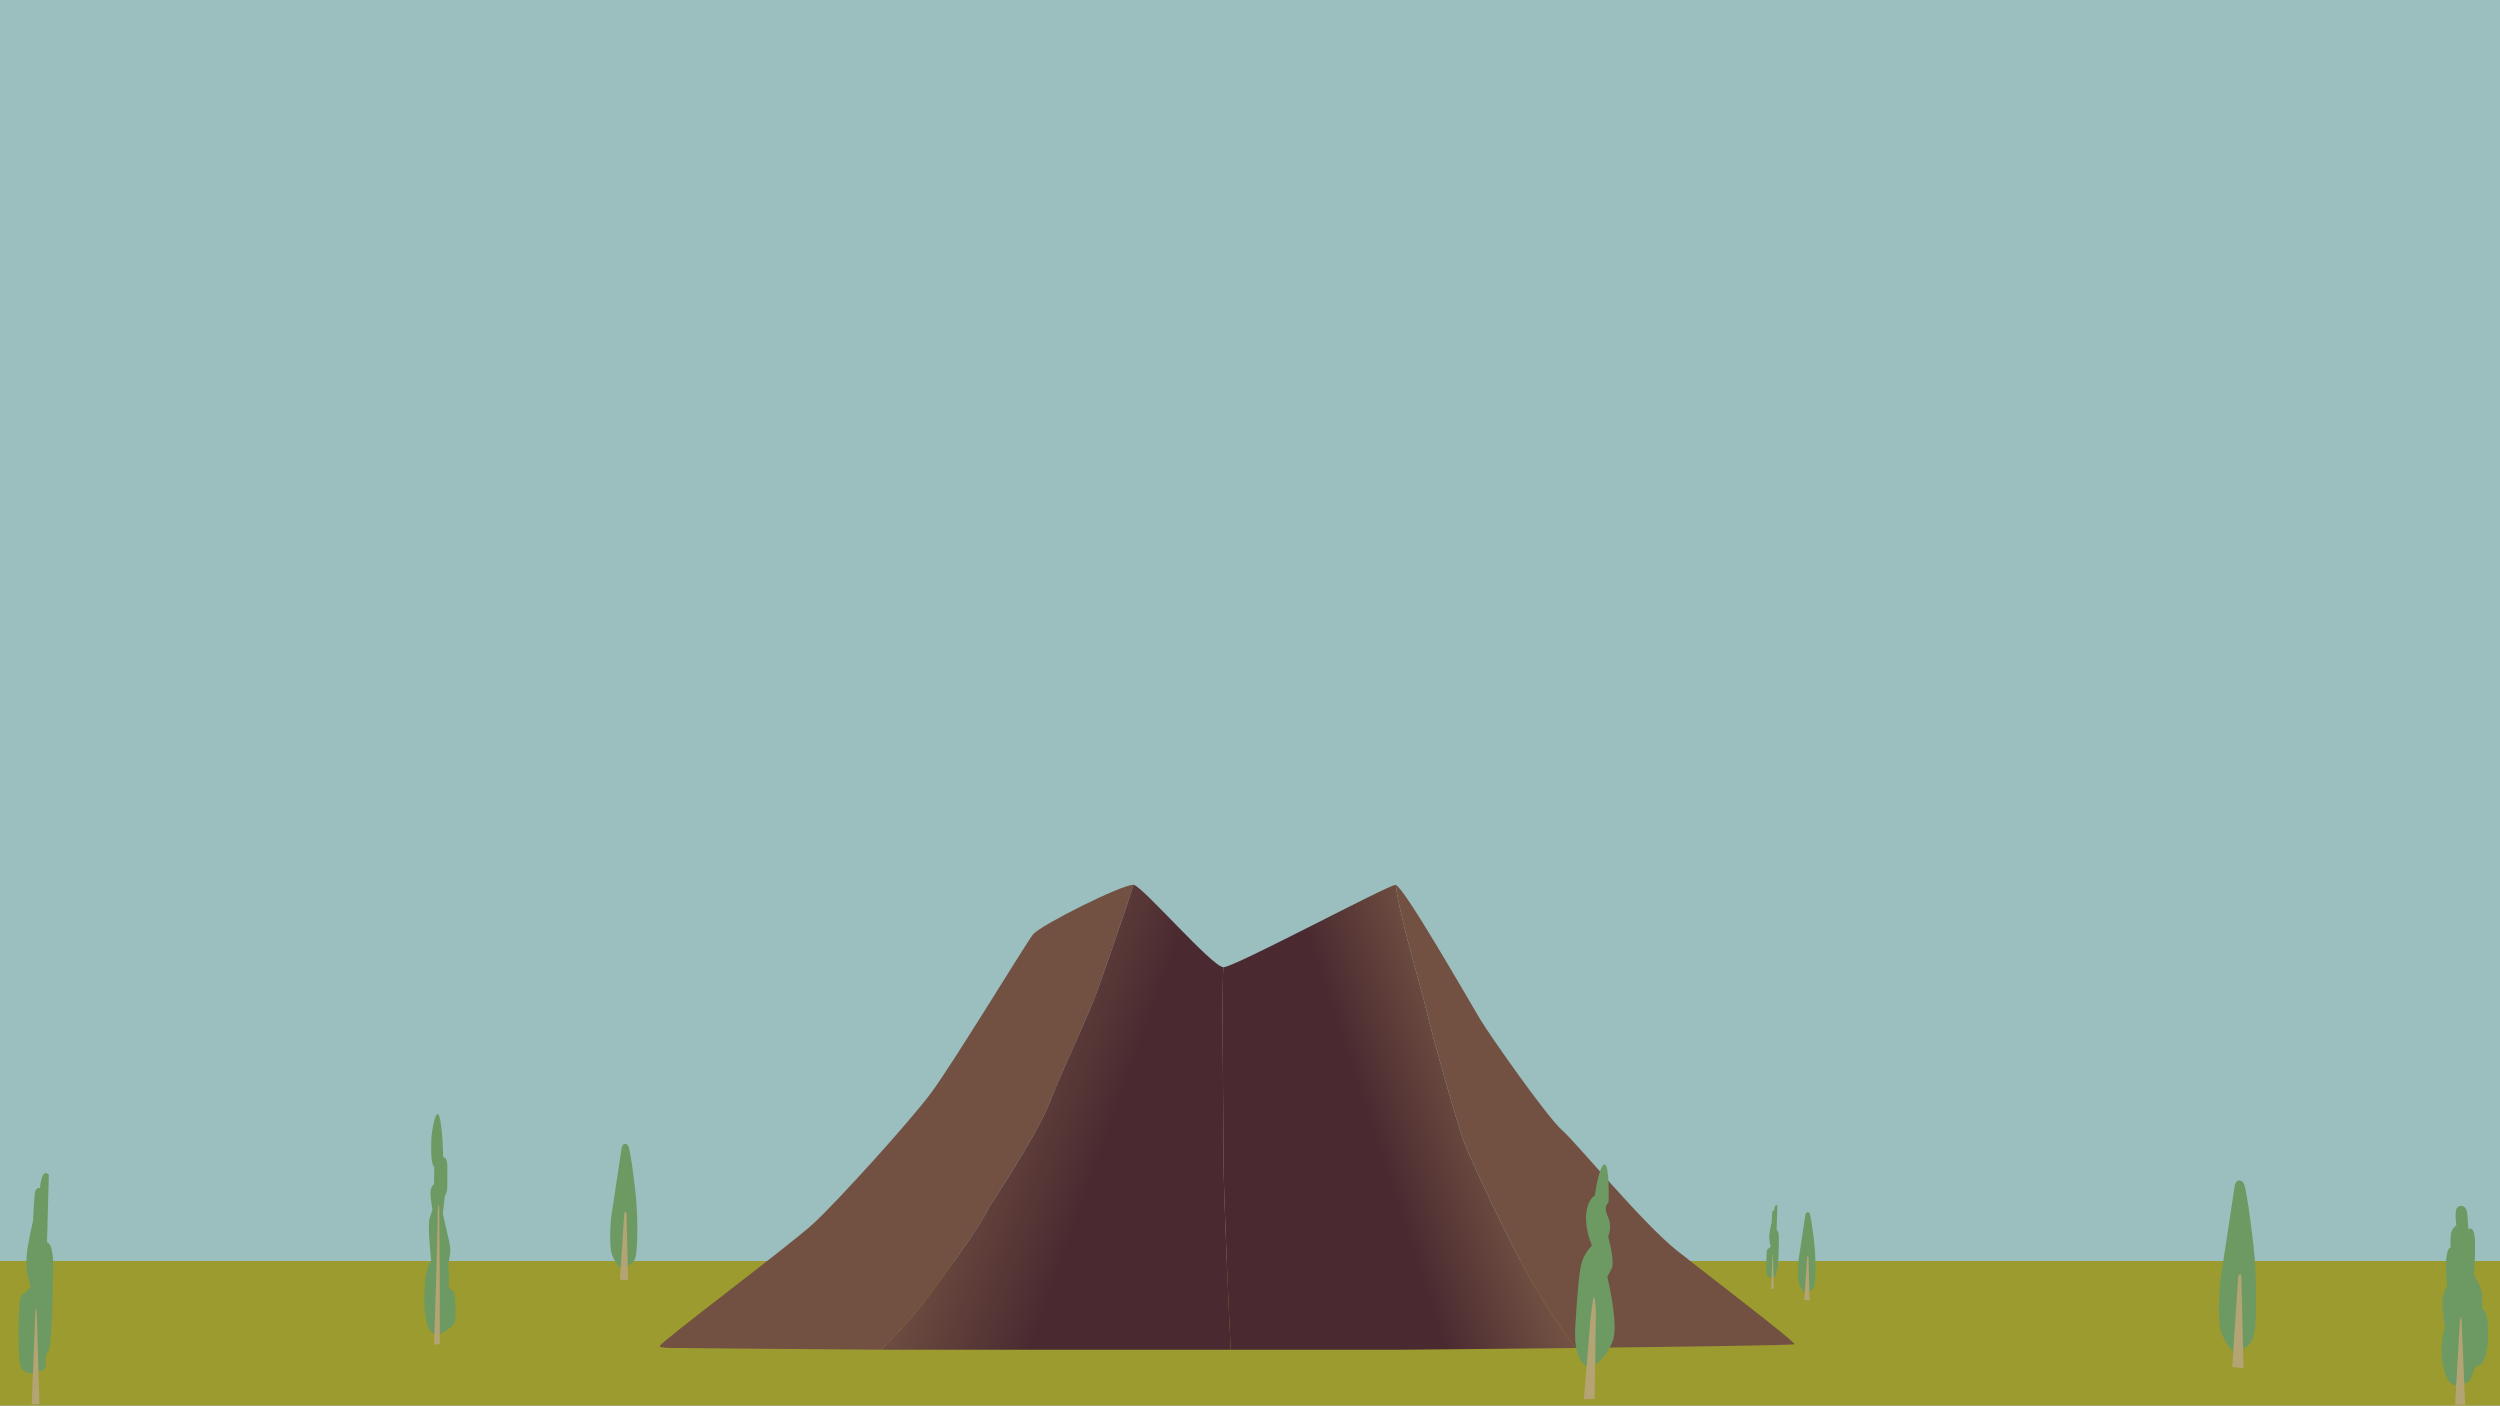 <?xml version="1.0" encoding="UTF-8"?><svg xmlns="http://www.w3.org/2000/svg" xmlns:xlink="http://www.w3.org/1999/xlink" viewBox="0 0 1366 768"><rect x="0" y="0" width="1366" height="768" fill="#808080" stroke="none"/><defs><style>.uuid-70508699-6878-4929-9a9e-439751104d00{fill:#fff;}.uuid-da9e70b0-e31b-4984-a059-e0ece238c580{fill:#9bbebf;}.uuid-2d12a8ad-f422-49f6-a220-299d1ff9f173{fill:#9b9b2f;}.uuid-6c908227-45e5-477f-9e7b-93bfd2efb0d6{fill:url(#uuid-59e9f098-0af4-4b1e-9bde-db871edfe2c7);}.uuid-a96d30e7-a977-4fc4-ba18-ce9b7efe0f34{fill:#6d9a63;}.uuid-a96d30e7-a977-4fc4-ba18-ce9b7efe0f34,.uuid-8702cbe5-250b-4bb5-9f78-201999475459{fill-rule:evenodd;}.uuid-65e3c735-c093-47d1-90cd-9928061214d4{fill:url(#uuid-9024ddfa-4116-4be1-969a-713333788b46);}.uuid-d8ac1517-4753-40c4-b8d8-3b93595c4b1d{fill:#725143;}.uuid-8702cbe5-250b-4bb5-9f78-201999475459{fill:#b4a373;}</style><linearGradient id="uuid-59e9f098-0af4-4b1e-9bde-db871edfe2c7" x1="521.99" y1="600.16" x2="602.41" y2="629.26" gradientUnits="userSpaceOnUse"><stop offset="0" stop-color="#725143"/><stop offset="1" stop-color="#4a2a30"/></linearGradient><linearGradient id="uuid-9024ddfa-4116-4be1-969a-713333788b46" x1="813.38" y1="609.4" x2="753.64" y2="629.31" gradientUnits="userSpaceOnUse"><stop offset="0" stop-color="#725143"/><stop offset="1" stop-color="#4a2a30"/></linearGradient></defs><g id="uuid-cfaffbdf-685c-4236-bc1f-f7f48e1014f0"><rect class="uuid-da9e70b0-e31b-4984-a059-e0ece238c580" width="1366" height="715"/><rect class="uuid-2d12a8ad-f422-49f6-a220-299d1ff9f173" y="689" width="1366" height="79"/></g><g id="uuid-473c228f-c8c6-40f6-89bf-307dac26c87f"><path class="uuid-d8ac1517-4753-40c4-b8d8-3b93595c4b1d" d="m619.27,483.48c-2.12,7.86-15.01,44.7-19.77,58.02-5,14-19,43-26,61s-33,57-33,57c-2.5,5.5-9,15.25-15.88,25-6.87,9.75-14.12,19.5-18.12,25-6.86,9.43-21.06,24-24.98,27.97-29.23-.15-115.02-.97-115.02-.97,0,0-6,0-6-1,0-2,71-55,84-67s52-55,64-71,52-82,56-87c3.94-4.93,48.74-27.37,54.77-27.02Z"/><path class="uuid-6c908227-45e5-477f-9e7b-93bfd2efb0d6" d="m672.46,737.5h-183.96c-1.65,0-4.03-.01-6.98-.03,3.92-3.97,18.12-18.54,24.98-27.97,4-5.5,11.25-15.25,18.12-25,6.88-9.75,13.38-19.5,15.88-25,0,0,26-39,33-57s21-47,26-61c4.76-13.32,17.65-50.16,19.77-58.02.08,0,.16.01.23.02,5,1,43,45,49,45-1,8,0,79,0,103,0,22.45,3.5,96.55,3.96,106Z"/><path class="uuid-65e3c735-c093-47d1-90cd-9928061214d4" d="m860.79,736.53c-48.54.55-94.09.97-97.29.97h-91.04c-.46-9.45-3.96-83.55-3.96-106,0-24-1-95,0-103,6,0,90-45,94-45,.04,0,.08.01.12.02,2.32,18.41,13.94,56.22,16.88,68.98,3,13,17,63,21,73s25,55,36,74c9.53,16.46,21.31,32.93,24.29,37.03Z"/><path class="uuid-d8ac1517-4753-40c4-b8d8-3b93595c4b1d" d="m980.5,734.5c-.54.54-62.23,1.38-119.71,2.03-2.98-4.1-14.76-20.57-24.29-37.03-11-19-32-64-36-74s-18-60-21-73c-2.94-12.76-14.56-50.57-16.88-68.98,4.54,1.14,39.94,63.07,45.88,72.98,6,10,37,54,45,61s44,51,63,66,65,50,64,51Z"/></g><g id="uuid-12a16def-ea5e-45cc-9c50-2dab625ae4fd"><polygon class="uuid-70508699-6878-4929-9a9e-439751104d00" points="1188.57 738.58 1188.58 738.58 1188.58 738.58 1188.57 738.58"/><path class="uuid-a96d30e7-a977-4fc4-ba18-ce9b7efe0f34" d="m235.77,621.13s.99-10.14,3.03-12.32c2.04-2.18,3.24,15.7,3.24,19.58s.21,3.94.21,3.94c0,0,2.25-.35,2.18,5.42-.07,5.77.14,11.55-.28,13.17-.42,1.62-1.06,2.54-1.06,2.54l-1.13,9.65s1.62,7.32,2.53,11.2c.92,3.87,2.04,7.54,1.34,11.69-.7,4.15-.92,4.51-.92,4.51,0,0,.35,3.38.49,6.83.14,3.45-.35,6.41-.35,6.41,0,0,2.89,1.13,3.24,3.17.35,2.04,1.97,15.07-1.41,17.75s-9.3,7.82-12.68.92c-3.38-6.9-2.46-22.39-1.55-28.73.92-6.34,2.96-7.89,2.96-7.89,0,0-2.18-19.58-.85-23.45,1.34-3.87,1.55-4.58,1.55-4.58,0,0-1.69-8.8-.85-11.2.85-2.39,1.69-2.61,1.69-2.61l.14-9.58s-2.32.21-1.55-16.41Z"/><path class="uuid-8702cbe5-250b-4bb5-9f78-201999475459" d="m240.03,660.95l.25,40v33.52s-3.11.14-3.11.14l1.03-32.11.92-33.73s-.13-7.89.22-9.65c.34-1.76.72.7.68,1.83Z"/><path class="uuid-a96d30e7-a977-4fc4-ba18-ce9b7efe0f34" d="m26.67,641.87l-.98,36.9s3.53-.08,3.36,13.69c-.16,13.77-.66,45.26-2.95,46.57-2.3,1.31,0,8.2-1.97,9.18-1.97.98-12.79,6.56-13.61-5.58-.82-12.13-.33-34.76,1.31-35.09,1.64-.33,4.92-4.43,4.92-4.43,0,0-2.79-8.04-2.3-15.74.49-7.71,3.61-20.17,3.61-20.17,0,0,.53-11.97,1.02-15.33.49-3.36,2.75-2.71,2.75-2.71,0,0,.82-11.4,4.84-7.3Z"/><path class="uuid-8702cbe5-250b-4bb5-9f78-201999475459" d="m20.11,718.33l1.44,48.87-4.24.08s1.79-42.88,1.87-46.65c.09-3.77.6-9.35.92-2.3Z"/><path class="uuid-a96d30e7-a977-4fc4-ba18-ce9b7efe0f34" d="m971.13,658.74l-.36,13.4s1.28-.03,1.22,4.97c-.06,5-.24,16.44-1.07,16.91-.83.48,0,2.98-.71,3.33-.71.36-4.64,2.38-4.94-2.02-.3-4.41-.12-12.62.48-12.74.6-.12,1.79-1.61,1.79-1.61,0,0-1.01-2.92-.83-5.72.18-2.8,1.31-7.32,1.31-7.32,0,0,.19-4.35.37-5.57.18-1.22,1-.98,1-.98,0,0,.3-4.14,1.76-2.65Z"/><path class="uuid-8702cbe5-250b-4bb5-9f78-201999475459" d="m968.75,686.5l.52,17.75-1.54.03s.65-15.57.68-16.94c.03-1.37.22-3.39.33-.83Z"/><path class="uuid-a96d30e7-a977-4fc4-ba18-ce9b7efe0f34" d="m1221,648.17l-7.76,51.35s-2.4,22.16.92,29.74c3.32,7.57,6.65,9.6,6.65,9.6,0,0,8.5-1.48,10.53-8.5,2.03-7.02,1.85-33.06,0-49.5-1.85-16.44-4.06-31.31-5.17-33.89-1.11-2.59-4.43-3.05-5.17,1.2Z"/><path class="uuid-8702cbe5-250b-4bb5-9f78-201999475459" d="m1224.69,698.5l1.2,49.13-6.19-.74,3.14-47.56s-.05-2.63.69-2.95c.74-.32,1.02-.32,1.15,2.12Z"/><path class="uuid-a96d30e7-a977-4fc4-ba18-ce9b7efe0f34" d="m986.45,663.81l-3.65,24.17s-1.13,10.43.43,14c1.56,3.56,3.13,4.52,3.13,4.52,0,0,4-.7,4.96-4,.96-3.3.87-15.56,0-23.3-.87-7.74-1.91-14.74-2.43-15.95-.52-1.22-2.09-1.43-2.43.57Z"/><path class="uuid-8702cbe5-250b-4bb5-9f78-201999475459" d="m988.19,687.5l.57,23.13-2.91-.35,1.48-22.39s-.02-1.24.33-1.39c.35-.15.48-.15.54,1Z"/><path class="uuid-a96d30e7-a977-4fc4-ba18-ce9b7efe0f34" d="m339.65,627.31l-5.64,37.34s-1.75,16.12.67,21.62c2.42,5.51,4.84,6.98,4.84,6.98,0,0,6.18-1.07,7.66-6.18,1.48-5.1,1.34-24.04,0-35.99-1.34-11.95-2.95-22.77-3.76-24.65-.81-1.88-3.22-2.22-3.76.87Z"/><path class="uuid-8702cbe5-250b-4bb5-9f78-201999475459" d="m342.34,663.9l.87,35.73-4.5-.54,2.28-34.58s-.03-1.91.5-2.15c.54-.24.74-.24.84,1.54Z"/><path class="uuid-a96d30e7-a977-4fc4-ba18-ce9b7efe0f34" d="m1339.01,681.6s-.45-7.34.9-9.59c1.35-2.25,2.25-2.4,2.25-2.4,0,0-1.2-8.09.45-9.74,1.65-1.65,5.1-1.8,5.55,3.9.45,5.7.6,7.94.6,7.94,0,0,3.45-3,3.6,7.34.15,10.34-.6,17.69-.6,17.69,0,0,4.5,6.74,4.5,11.54v6.45s3.45,1.65,3.3,14.09c-.15,12.44-3,16.94-5.7,17.54-2.7.6-3.15,8.69-5.7,8.99-2.55.3-9.14,6.3-12.59-6.45-3.45-12.74.3-23.68.3-23.68,0,0-1.8-11.39-1.2-15.44.6-4.05,2.4-7.04,2.4-7.04,0,0-2.25-19.79,1.95-21.13Z"/><path class="uuid-8702cbe5-250b-4bb5-9f78-201999475459" d="m1345.08,722.82l1.87,44.67-5.51.07s2.32-39.2,2.44-42.64c.11-3.45.79-8.54,1.2-2.1Z"/><path class="uuid-a96d30e7-a977-4fc4-ba18-ce9b7efe0f34" d="m871.43,653.25s2.27-16.56,5.22-17.02c2.95-.45,2.27,20.87,2.27,20.87,0,0-3.18,1.59-.45,7.49,2.72,5.9.23,11.12.23,11.12,0,0,3.86,13.84,1.81,17.7-2.04,3.86-2.27,4.31-2.27,4.31,0,0,6.13,25.18,3.18,34.26-2.95,9.07-9.76,14.75-12.93,14.75s-8.85-4.54-7.71-22.46c1.13-17.92,2.04-30.85,3.86-35.62,1.82-4.76,5.22-8.17,5.22-8.17,0,0-3.86-8.17-3.18-16.79.68-8.62,4.76-10.44,4.76-10.44Z"/><path class="uuid-8702cbe5-250b-4bb5-9f78-201999475459" d="m872,718.59l-.7,45.79-5.88.15,3.6-43.71s.83-6.95,1.4-10.75,1.54,1.43,1.58,8.51Z"/></g></svg>